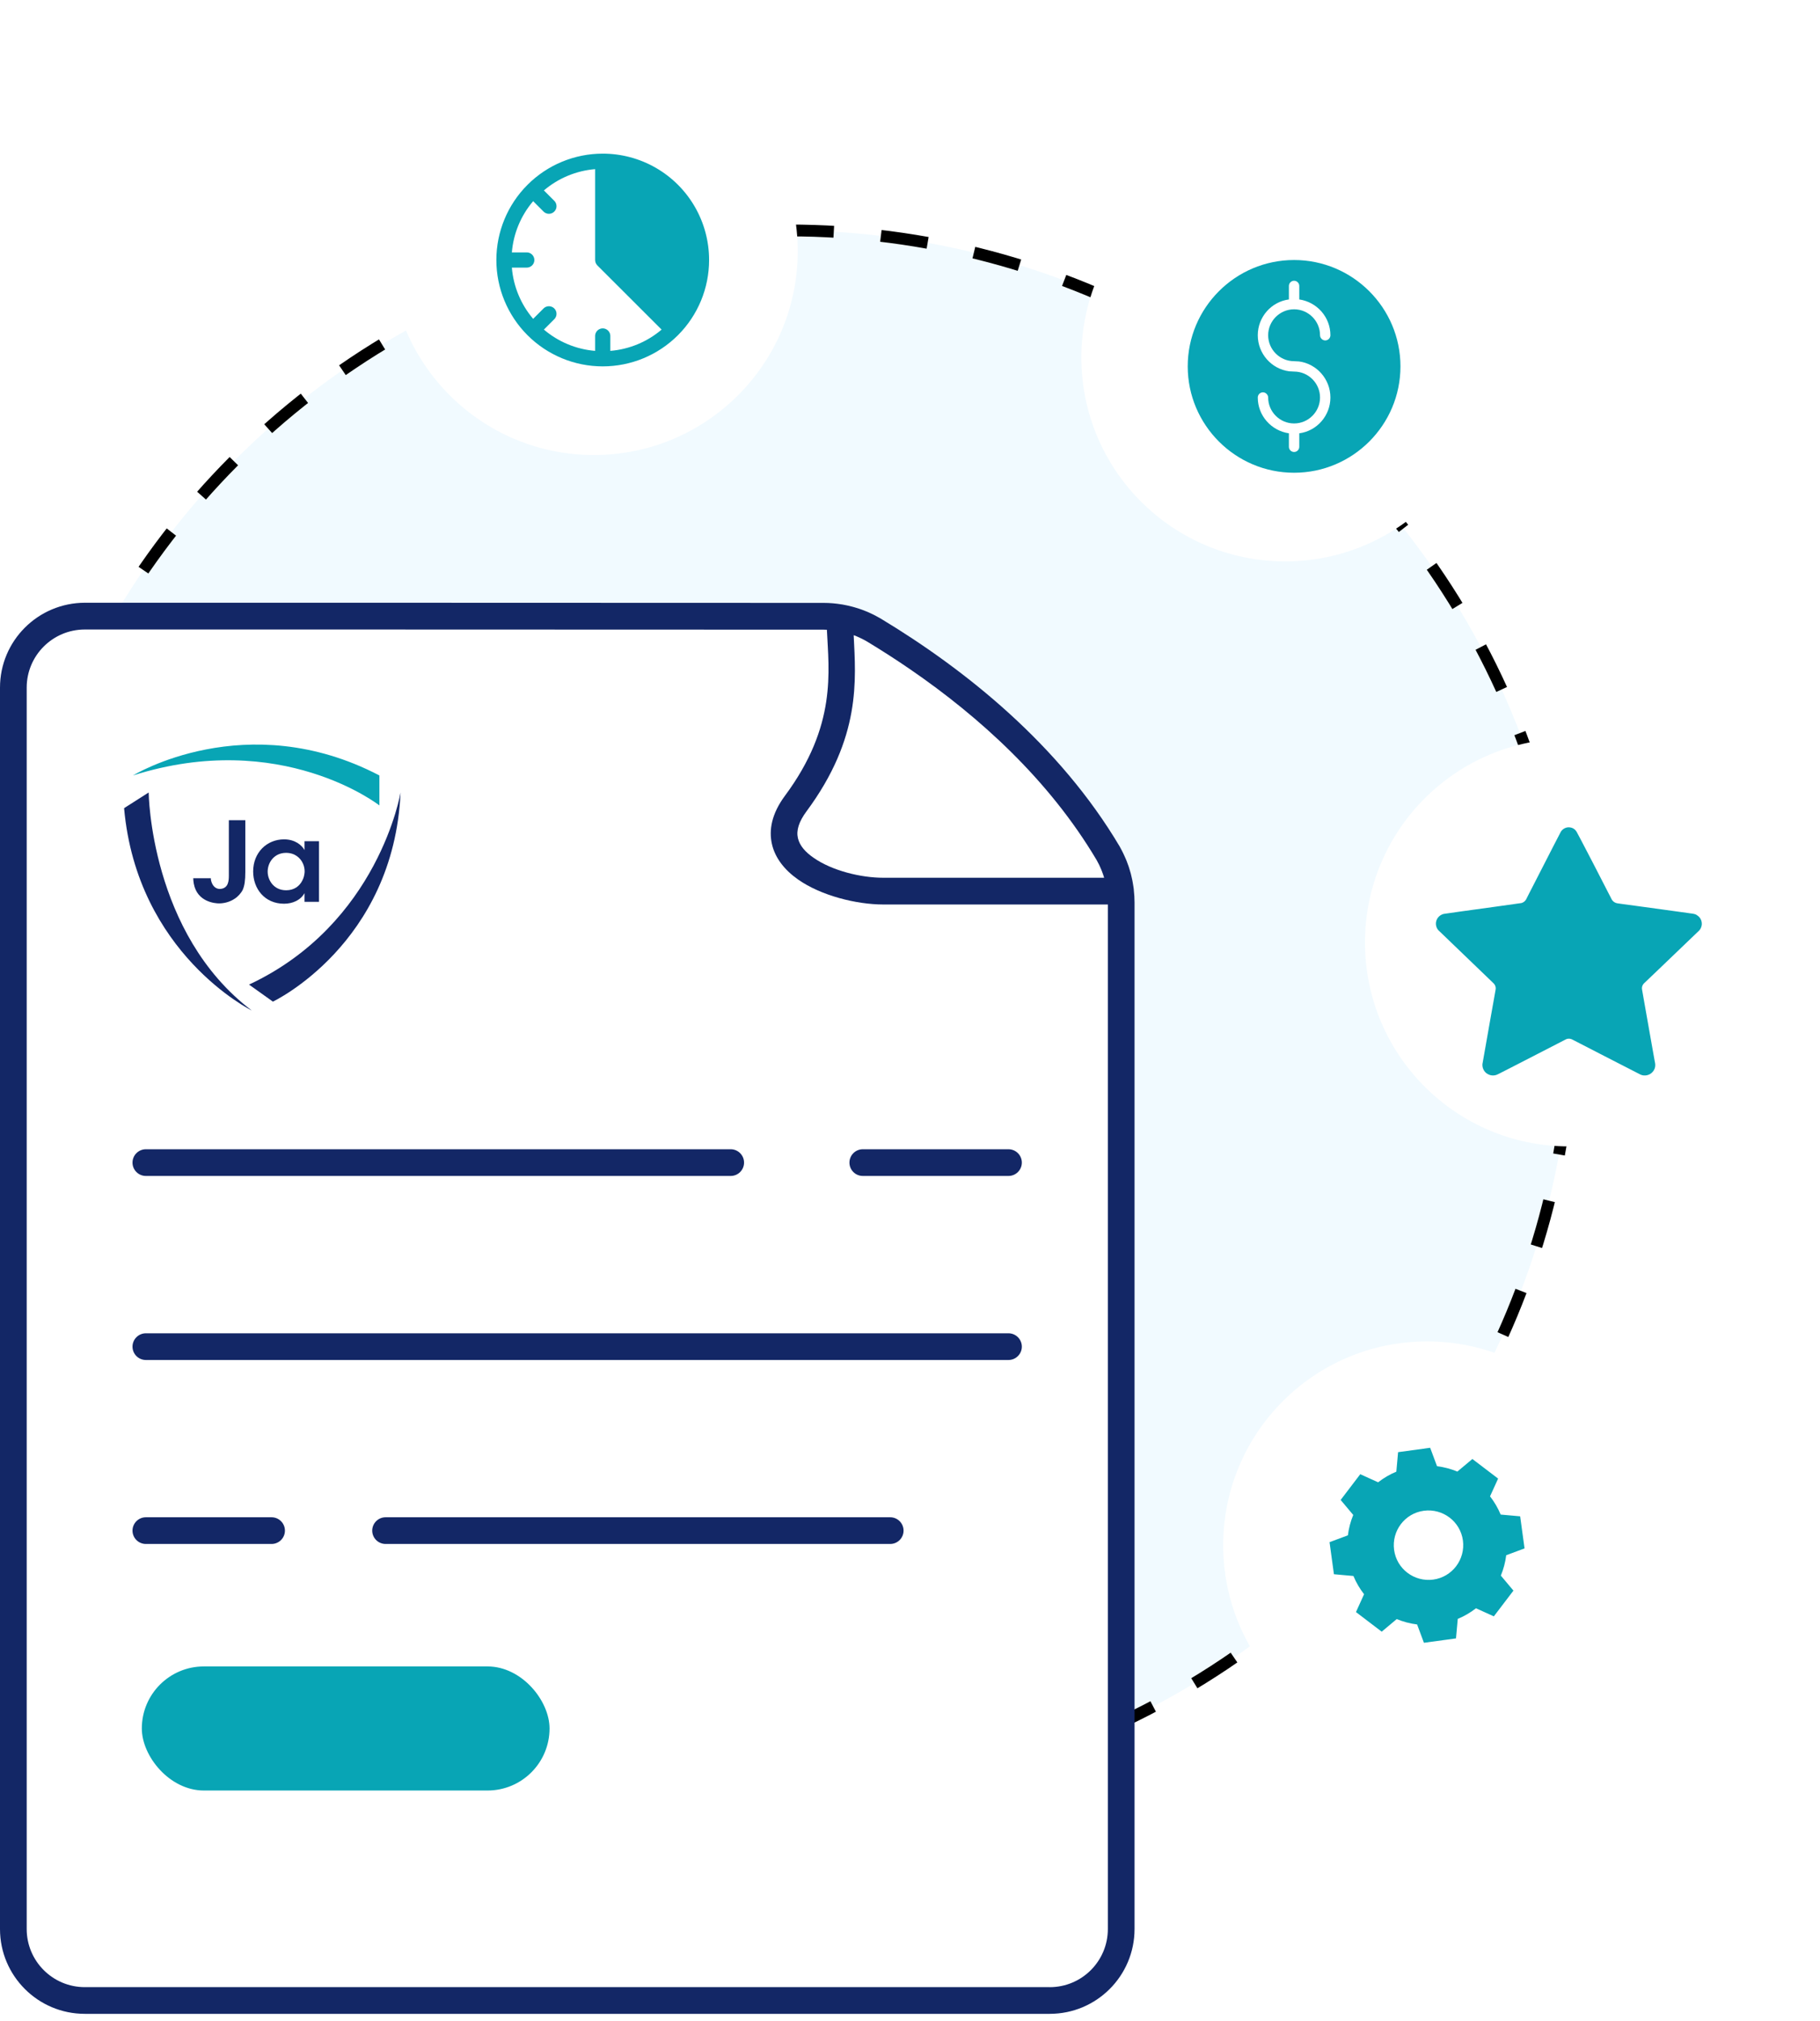 <svg width="154" height="171" viewBox="0 0 154 171" fill="none" xmlns="http://www.w3.org/2000/svg">
<circle cx="66.75" cy="85.75" r="66.25" fill="#F1FAFF" stroke="black" stroke-dasharray="4 4"/>
<path fill-rule="evenodd" clip-rule="evenodd" d="M95.938 75.308C95.938 75.308 95.938 75.282 95.938 75.269C95.935 75.244 95.93 75.218 95.928 75.192C95.92 75.132 95.912 75.07 95.902 75.011C95.884 74.884 95.863 74.758 95.84 74.631C95.829 74.569 95.817 74.504 95.804 74.442C95.775 74.305 95.744 74.168 95.71 74.031C95.7 73.987 95.69 73.941 95.677 73.897C95.63 73.719 95.576 73.543 95.519 73.37C95.504 73.326 95.488 73.282 95.473 73.238C95.426 73.106 95.38 72.974 95.328 72.845C95.305 72.786 95.281 72.729 95.256 72.672C95.204 72.55 95.152 72.431 95.095 72.313C95.07 72.261 95.046 72.207 95.02 72.155C94.938 71.99 94.855 71.827 94.762 71.664C94.762 71.664 94.762 71.661 94.762 71.659C94.759 71.654 94.757 71.646 94.752 71.641C89.652 63.029 81.694 56.666 74.535 52.347C74.535 52.347 74.53 52.341 74.527 52.341C74.499 52.326 74.47 52.31 74.444 52.295C74.318 52.22 74.189 52.15 74.057 52.083C73.995 52.049 73.933 52.018 73.868 51.987C73.752 51.931 73.633 51.876 73.514 51.822C73.462 51.799 73.413 51.775 73.361 51.755C73.204 51.69 73.046 51.628 72.888 51.571C72.819 51.545 72.749 51.525 72.679 51.501C72.571 51.465 72.459 51.432 72.348 51.398C72.278 51.377 72.209 51.357 72.139 51.339C71.981 51.297 71.824 51.258 71.666 51.225C71.583 51.207 71.498 51.191 71.415 51.176C71.366 51.168 71.317 51.155 71.268 51.147C71.252 51.142 71.237 51.145 71.224 51.142C70.72 51.059 70.211 51.013 69.697 51.013C58.293 51 7.188 51 7.188 51C3.213 51.005 0 54.218 0 58.183V163.218C0 167.183 3.213 170.396 7.177 170.396H88.823C92.787 170.396 96 167.183 96 163.218V76.358C96 76.006 95.977 75.657 95.938 75.308Z" fill="#132766"/>
<path fill-rule="evenodd" clip-rule="evenodd" d="M72.299 53.768C72.455 53.828 72.607 53.892 72.757 53.965C72.785 53.977 72.816 53.99 72.845 54.006C73.023 54.091 73.199 54.184 73.37 54.285C74.576 55.014 75.809 55.802 77.045 56.653C82.847 60.638 88.761 65.97 92.798 72.783C92.87 72.912 92.94 73.044 93.005 73.176C93.023 73.212 93.038 73.248 93.054 73.284C93.098 73.38 93.142 73.478 93.183 73.577C93.204 73.626 93.222 73.672 93.24 73.721C93.273 73.809 93.307 73.897 93.338 73.987C93.356 74.042 93.374 74.099 93.392 74.153C93.405 74.192 93.416 74.231 93.426 74.269C93.266 74.269 74.729 74.269 74.729 74.269C72.889 74.269 70.423 73.693 68.818 72.563C68.174 72.111 67.668 71.579 67.515 70.914C67.365 70.258 67.601 69.521 68.231 68.666C72.884 62.39 72.413 57.513 72.235 53.745C72.255 53.753 72.276 53.76 72.294 53.768H72.299Z" fill="white"/>
<path fill-rule="evenodd" clip-rule="evenodd" d="M88.822 168.137H7.177C4.461 168.137 2.259 165.935 2.259 163.218V58.182C2.259 55.466 4.461 53.264 7.177 53.264C7.177 53.264 58.28 53.264 69.686 53.277C69.779 53.277 69.875 53.282 69.968 53.287C70.128 56.792 70.826 61.388 66.422 67.327C65.284 68.862 65.049 70.24 65.318 71.421C65.584 72.594 66.383 73.613 67.523 74.414C69.482 75.791 72.485 76.531 74.734 76.531H93.741V163.221C93.741 165.937 91.539 168.139 88.822 168.139V168.137Z" fill="white"/>
<path fill-rule="evenodd" clip-rule="evenodd" d="M12.341 99.5H61.829C62.452 99.5 62.958 98.994 62.958 98.371C62.958 97.748 62.452 97.241 61.829 97.241H12.341C11.719 97.241 11.212 97.748 11.212 98.371C11.212 98.994 11.719 99.5 12.341 99.5Z" fill="#132766"/>
<path fill-rule="evenodd" clip-rule="evenodd" d="M73.005 99.5H85.334C85.956 99.5 86.463 98.994 86.463 98.371C86.463 97.748 85.956 97.241 85.334 97.241H73.005C72.382 97.241 71.876 97.748 71.876 98.371C71.876 98.994 72.382 99.5 73.005 99.5Z" fill="#132766"/>
<path fill-rule="evenodd" clip-rule="evenodd" d="M75.326 128.38H32.626C32.003 128.38 31.496 128.887 31.496 129.51C31.496 130.133 32.003 130.639 32.626 130.639H75.326C75.949 130.639 76.455 130.133 76.455 129.51C76.455 128.887 75.949 128.38 75.326 128.38Z" fill="#132766"/>
<path fill-rule="evenodd" clip-rule="evenodd" d="M22.98 128.38H12.341C11.719 128.38 11.212 128.887 11.212 129.51C11.212 130.133 11.719 130.639 12.341 130.639H22.98C23.602 130.639 24.109 130.133 24.109 129.51C24.109 128.887 23.602 128.38 22.98 128.38Z" fill="#132766"/>
<path fill-rule="evenodd" clip-rule="evenodd" d="M85.333 112.813H12.341C11.719 112.813 11.212 113.32 11.212 113.943C11.212 114.566 11.719 115.072 12.341 115.072H85.333C85.956 115.072 86.463 114.566 86.463 113.943C86.463 113.32 85.956 112.813 85.333 112.813Z" fill="#132766"/>
<path d="M20.758 73.76C20.758 74.497 20.693 74.936 20.543 75.281C20.403 75.57 20.131 75.87 19.85 76.047C19.447 76.317 18.97 76.439 18.53 76.439C18.23 76.439 16.686 76.336 16.397 74.767C16.369 74.628 16.359 74.468 16.35 74.31H17.839C17.839 74.375 17.848 74.432 17.858 74.497C17.961 74.946 18.242 75.216 18.597 75.216C18.982 75.207 19.187 75.001 19.271 74.767C19.355 74.552 19.364 74.31 19.364 74.095V69.397H20.758V73.76Z" fill="#132766"/>
<path d="M26.993 76.308H25.766V75.57C25.438 76.169 24.754 76.466 24.034 76.466C22.386 76.466 21.421 75.187 21.421 73.739C21.421 72.122 22.591 71.02 24.034 71.02C24.97 71.02 25.542 71.515 25.766 71.926V71.178H26.993V76.306V76.308ZM22.65 73.768C22.65 74.403 23.108 75.328 24.213 75.328C24.895 75.328 25.345 74.974 25.58 74.506C25.702 74.282 25.757 74.038 25.776 73.787C25.785 73.545 25.738 73.292 25.635 73.068C25.419 72.583 24.942 72.162 24.203 72.162C23.21 72.162 22.648 72.965 22.648 73.76V73.768H22.65Z" fill="#132766"/>
<path d="M33.894 67.054C33.894 67.054 32.044 78.179 21.071 83.309L23.092 84.75C23.092 84.75 33.316 79.909 33.894 67.054Z" fill="#132766"/>
<path d="M12.58 67.054C12.58 67.054 12.695 78.986 21.301 85.5C21.301 85.5 11.598 80.716 10.5 68.38L12.58 67.054Z" fill="#132766"/>
<path d="M11.252 65.613C11.252 65.613 20.84 59.733 32.103 65.613V68.15C32.103 68.15 23.785 61.636 11.252 65.613Z" fill="#08A5B5"/>
<rect x="12" y="141" width="34.5" height="10.5" rx="5.25" fill="#08A5B5"/>
<g filter="url(#filter0_d_241_1378)">
<circle cx="132.75" cy="79.75" r="17.25" fill="white"/>
</g>
<path d="M143.568 77.414C143.31 77.279 143.07 77.302 142.848 77.255C142.62 77.226 142.391 77.19 142.169 77.161C141.719 77.096 141.281 77.038 140.855 76.979C139.996 76.861 139.18 76.749 138.406 76.644C138.022 76.591 137.643 76.538 137.277 76.491C137.103 76.461 136.899 76.45 136.755 76.408C136.605 76.361 136.479 76.261 136.395 76.138C135.777 74.944 135.249 73.909 134.81 73.057C134.378 72.228 134.036 71.575 133.796 71.111C133.682 70.899 133.592 70.734 133.526 70.605C133.466 70.493 133.412 70.37 133.328 70.27C133.25 70.17 133.082 70.029 132.812 70.005C132.553 69.97 132.175 70.111 132.019 70.476C131.851 70.805 131.653 71.181 131.437 71.599C130.999 72.451 130.465 73.486 129.852 74.692C129.696 74.991 129.54 75.303 129.372 75.626C129.288 75.785 129.21 75.95 129.126 76.114C129.042 76.255 128.904 76.361 128.742 76.408C127.974 76.514 127.163 76.632 126.311 76.749C125.453 76.867 124.552 76.99 123.616 77.12C123.142 77.185 122.661 77.255 122.175 77.326C121.893 77.385 121.647 77.596 121.551 77.867C121.449 78.137 121.503 78.46 121.689 78.69C123.148 80.089 124.702 81.589 126.341 83.164C126.533 83.335 126.599 83.547 126.539 83.805C126.491 84.088 126.437 84.364 126.389 84.652C126.287 85.216 126.191 85.793 126.083 86.369C125.879 87.527 125.669 88.709 125.459 89.909C125.368 90.244 125.525 90.673 125.855 90.861C126.017 90.961 126.209 91.014 126.401 90.996C126.593 90.985 126.773 90.885 126.899 90.82C127.457 90.532 128.028 90.238 128.598 89.95C129.738 89.362 130.891 88.768 132.061 88.168L132.493 87.945C132.607 87.886 132.745 87.874 132.872 87.898C132.986 87.915 133.13 88.009 133.28 88.08L133.712 88.303C134.288 88.603 134.864 88.897 135.435 89.191C136.581 89.779 137.704 90.355 138.814 90.926C139.162 91.085 139.594 90.979 139.834 90.702C139.96 90.567 140.038 90.391 140.056 90.208C140.074 90.014 140.026 89.867 140.002 89.72C139.9 89.132 139.792 88.544 139.69 87.968C139.486 86.81 139.288 85.675 139.09 84.57C139.042 84.293 138.994 84.017 138.946 83.746C138.898 83.511 138.982 83.3 139.18 83.135C139.576 82.753 139.972 82.376 140.363 82.006C141.137 81.265 141.887 80.542 142.62 79.842C142.986 79.495 143.34 79.148 143.694 78.813C143.898 78.649 144.03 78.349 143.994 78.078C143.97 77.802 143.802 77.549 143.556 77.42L143.568 77.414Z" fill="#08A5B5"/>
<g filter="url(#filter1_d_241_1378)">
<circle cx="108.75" cy="30.25" r="17.25" fill="white"/>
</g>
<path d="M109.5 22C104.539 22 100.5 26.039 100.5 31C100.5 35.961 104.539 40 109.5 40C114.461 40 118.5 35.961 118.5 31C118.5 26.039 114.461 22 109.5 22ZM109.5 30.561C109.632 30.561 109.763 30.583 109.917 30.583C111.41 30.78 112.573 32.076 112.573 33.634C112.573 35.171 111.432 36.466 109.939 36.663V37.805C109.939 38.046 109.741 38.244 109.5 38.244C109.259 38.244 109.061 38.046 109.061 37.805V36.663C107.568 36.444 106.427 35.171 106.427 33.634C106.427 33.393 106.624 33.195 106.866 33.195C106.976 33.195 107.086 33.239 107.173 33.327C107.261 33.415 107.305 33.524 107.305 33.634C107.305 34.842 108.293 35.829 109.5 35.829C110.707 35.829 111.695 34.842 111.695 33.634C111.695 32.427 110.707 31.439 109.5 31.439C109.368 31.439 109.237 31.417 109.083 31.417C107.59 31.22 106.427 29.924 106.427 28.366C106.427 26.829 107.568 25.534 109.061 25.337V24.195C109.061 23.954 109.259 23.756 109.5 23.756C109.741 23.756 109.939 23.954 109.939 24.195V25.337C111.432 25.556 112.573 26.829 112.573 28.366C112.573 28.607 112.376 28.805 112.134 28.805C112.024 28.805 111.915 28.761 111.827 28.673C111.739 28.585 111.695 28.476 111.695 28.366C111.695 27.159 110.707 26.171 109.5 26.171C108.293 26.171 107.305 27.159 107.305 28.366C107.305 29.573 108.293 30.561 109.5 30.561Z" fill="#08A5B5"/>
<g filter="url(#filter2_d_241_1378)">
<circle cx="120.75" cy="130.75" r="17.25" fill="white"/>
</g>
<path fill-rule="evenodd" clip-rule="evenodd" d="M121.592 124.059C122.194 124.133 122.771 124.29 123.316 124.513L124.586 123.449L126.764 125.107L126.08 126.609C126.443 127.079 126.748 127.59 126.979 128.151L128.629 128.3L129 131.014L127.449 131.592C127.375 132.194 127.218 132.771 126.995 133.316L128.06 134.586L126.401 136.764L124.892 136.08C124.421 136.443 123.91 136.748 123.349 136.979L123.2 138.629L120.486 139L119.909 137.449C119.306 137.375 118.729 137.218 118.184 136.995L116.914 138.06L114.736 136.401L115.421 134.892C115.057 134.421 114.752 133.91 114.521 133.349L112.871 133.2L112.5 130.486L114.051 129.909C114.125 129.306 114.282 128.729 114.505 128.184L113.44 126.914L115.099 124.736L116.609 125.421C117.079 125.057 117.59 124.752 118.151 124.521L118.3 122.871L121.014 122.5L121.592 124.051V124.059ZM120.478 127.829C118.869 128.044 117.747 129.529 117.962 131.138C118.176 132.747 119.661 133.868 121.27 133.654C122.878 133.439 124 131.955 123.786 130.346C123.571 128.737 122.087 127.615 120.478 127.829Z" fill="#08A5B5"/>
<g filter="url(#filter3_d_241_1378)">
<circle cx="50.25" cy="21.25" r="17.25" fill="white"/>
</g>
<path d="M51 13C48.613 13 46.324 13.948 44.636 15.636C42.948 17.324 42 19.613 42 22C42 24.387 42.948 26.676 44.636 28.364C46.324 30.052 48.613 31 51 31C53.387 31 55.676 30.052 57.364 28.364C59.052 26.676 60 24.387 60 22C60.001 20.42 59.585 18.868 58.795 17.499C58.006 16.131 56.869 14.994 55.501 14.204C54.132 13.415 52.58 12.999 51 13L51 13ZM51.643 29.689V28.429C51.643 28.199 51.52 27.987 51.321 27.872C51.123 27.757 50.877 27.757 50.679 27.872C50.48 27.987 50.357 28.199 50.357 28.429V29.689C48.76 29.557 47.244 28.928 46.024 27.889L46.022 27.887L46.909 27C47.066 26.837 47.126 26.603 47.066 26.384C47.006 26.165 46.835 25.994 46.616 25.934C46.397 25.874 46.163 25.934 46 26.091L45.113 26.978L45.111 26.976C44.072 25.756 43.443 24.24 43.311 22.643H44.571C44.801 22.643 45.013 22.52 45.128 22.322C45.243 22.123 45.243 21.878 45.128 21.679C45.013 21.48 44.801 21.357 44.571 21.357H43.311C43.443 19.76 44.072 18.244 45.111 17.024L45.113 17.022L46 17.909C46.163 18.066 46.397 18.126 46.616 18.066C46.835 18.006 47.006 17.835 47.066 17.616C47.126 17.397 47.066 17.163 46.909 17L46.022 16.113L46.024 16.111C47.244 15.072 48.76 14.443 50.357 14.311V22C50.358 22.17 50.425 22.334 50.544 22.456L55.982 27.889C54.76 28.928 53.242 29.557 51.643 29.689L51.643 29.689Z" fill="#08A5B5"/>
<defs>
<filter id="filter0_d_241_1378" x="111.5" y="58.5" width="42.5" height="42.5" filterUnits="userSpaceOnUse" color-interpolation-filters="sRGB">
<feFlood flood-opacity="0" result="BackgroundImageFix"/>
<feColorMatrix in="SourceAlpha" type="matrix" values="0 0 0 0 0 0 0 0 0 0 0 0 0 0 0 0 0 0 127 0" result="hardAlpha"/>
<feOffset/>
<feGaussianBlur stdDeviation="2"/>
<feComposite in2="hardAlpha" operator="out"/>
<feColorMatrix type="matrix" values="0 0 0 0 0.779 0 0 0 0 0.779 0 0 0 0 0.779 0 0 0 0.25 0"/>
<feBlend mode="normal" in2="BackgroundImageFix" result="effect1_dropShadow_241_1378"/>
<feBlend mode="normal" in="SourceGraphic" in2="effect1_dropShadow_241_1378" result="shape"/>
</filter>
<filter id="filter1_d_241_1378" x="87.5" y="9" width="42.5" height="42.5" filterUnits="userSpaceOnUse" color-interpolation-filters="sRGB">
<feFlood flood-opacity="0" result="BackgroundImageFix"/>
<feColorMatrix in="SourceAlpha" type="matrix" values="0 0 0 0 0 0 0 0 0 0 0 0 0 0 0 0 0 0 127 0" result="hardAlpha"/>
<feOffset/>
<feGaussianBlur stdDeviation="2"/>
<feComposite in2="hardAlpha" operator="out"/>
<feColorMatrix type="matrix" values="0 0 0 0 0.779 0 0 0 0 0.779 0 0 0 0 0.779 0 0 0 0.25 0"/>
<feBlend mode="normal" in2="BackgroundImageFix" result="effect1_dropShadow_241_1378"/>
<feBlend mode="normal" in="SourceGraphic" in2="effect1_dropShadow_241_1378" result="shape"/>
</filter>
<filter id="filter2_d_241_1378" x="99.5" y="109.5" width="42.5" height="42.5" filterUnits="userSpaceOnUse" color-interpolation-filters="sRGB">
<feFlood flood-opacity="0" result="BackgroundImageFix"/>
<feColorMatrix in="SourceAlpha" type="matrix" values="0 0 0 0 0 0 0 0 0 0 0 0 0 0 0 0 0 0 127 0" result="hardAlpha"/>
<feOffset/>
<feGaussianBlur stdDeviation="2"/>
<feComposite in2="hardAlpha" operator="out"/>
<feColorMatrix type="matrix" values="0 0 0 0 0.779 0 0 0 0 0.779 0 0 0 0 0.779 0 0 0 0.25 0"/>
<feBlend mode="normal" in2="BackgroundImageFix" result="effect1_dropShadow_241_1378"/>
<feBlend mode="normal" in="SourceGraphic" in2="effect1_dropShadow_241_1378" result="shape"/>
</filter>
<filter id="filter3_d_241_1378" x="29" y="0" width="42.5" height="42.5" filterUnits="userSpaceOnUse" color-interpolation-filters="sRGB">
<feFlood flood-opacity="0" result="BackgroundImageFix"/>
<feColorMatrix in="SourceAlpha" type="matrix" values="0 0 0 0 0 0 0 0 0 0 0 0 0 0 0 0 0 0 127 0" result="hardAlpha"/>
<feOffset/>
<feGaussianBlur stdDeviation="2"/>
<feComposite in2="hardAlpha" operator="out"/>
<feColorMatrix type="matrix" values="0 0 0 0 0.779 0 0 0 0 0.779 0 0 0 0 0.779 0 0 0 0.25 0"/>
<feBlend mode="normal" in2="BackgroundImageFix" result="effect1_dropShadow_241_1378"/>
<feBlend mode="normal" in="SourceGraphic" in2="effect1_dropShadow_241_1378" result="shape"/>
</filter>
</defs>
</svg>
